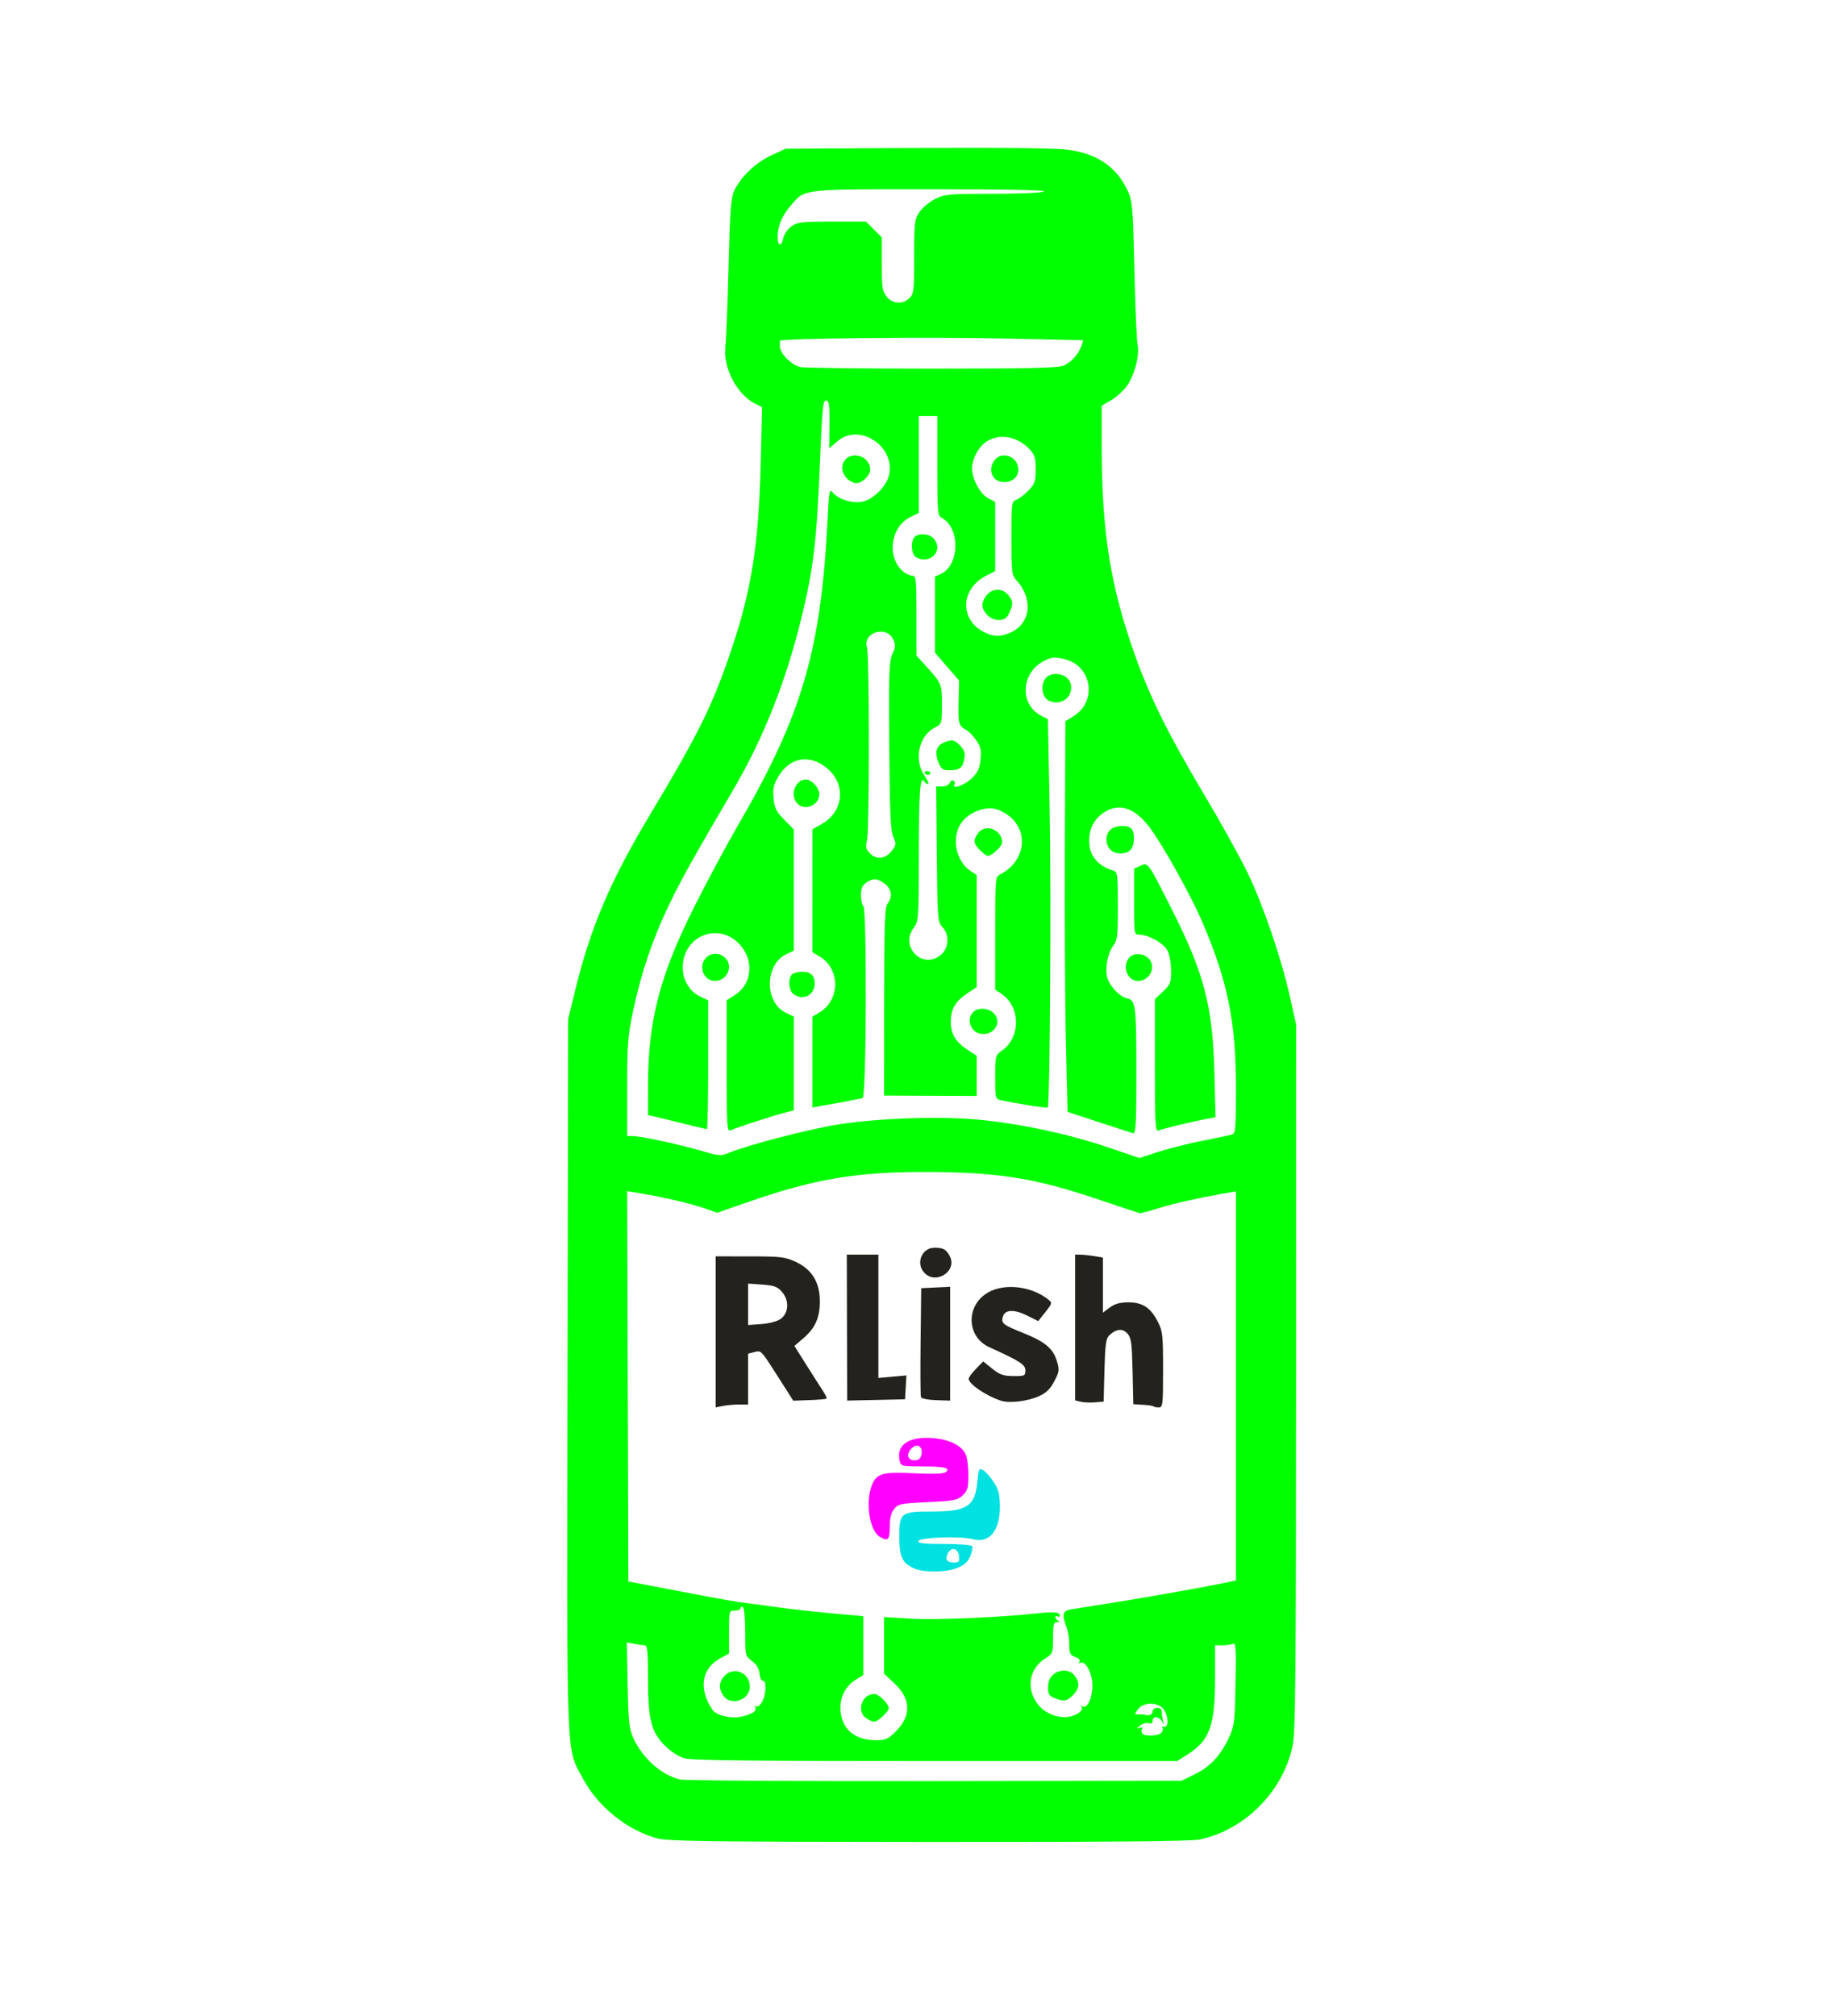 <?xml version="1.0" encoding="UTF-8" standalone="no"?>
<!-- Created with Inkscape (http://www.inkscape.org/) -->

<svg
   width="210mm"
   height="230.386mm"
   viewBox="0 0 210 230.386"
   version="1.1"
   id="svg1"
   xml:space="preserve"
   inkscape:version="1.3.2 (1:1.3.2+202311252150+091e20ef0f)"
   sodipodi:docname="rlish.svg"
   xmlns:inkscape="http://www.inkscape.org/namespaces/inkscape"
   xmlns:sodipodi="http://sodipodi.sourceforge.net/DTD/sodipodi-0.dtd"
   xmlns="http://www.w3.org/2000/svg"
   xmlns:svg="http://www.w3.org/2000/svg"><sodipodi:namedview
     id="namedview1"
     pagecolor="#ffffff"
     bordercolor="#000000"
     borderopacity="0.25"
     inkscape:showpageshadow="2"
     inkscape:pageopacity="0.0"
     inkscape:pagecheckerboard="0"
     inkscape:deskcolor="#d1d1d1"
     inkscape:document-units="mm"
     inkscape:zoom="0.26268005"
     inkscape:cx="312.16684"
     inkscape:cy="72.33134"
     inkscape:window-width="1850"
     inkscape:window-height="1016"
     inkscape:window-x="70"
     inkscape:window-y="27"
     inkscape:window-maximized="1"
     inkscape:current-layer="layer1" /><defs
     id="defs1" /><g
     inkscape:label="Layer 1"
     inkscape:groupmode="layer"
     id="layer1"
     transform="translate(0,-21.147)"><path
       style="fill:#00ff00"
       d="m 75.167,231.267 c -3.51,-0.944 -6.857,-3.654 -8.593,-6.957 -1.873,-3.564 -1.772,-0.814 -1.694,-45.997 l 0.07,-40.687 0.841,-3.44 c 1.731,-7.084 4.027,-12.452 8.54,-19.968 5.613,-9.347 7.212,-12.61 9.403,-19.191 2.203,-6.616 3.011,-11.858 3.229,-20.943 l 0.153,-6.391 -0.803,-0.415 c -2.127,-1.1 -3.683,-4.131 -3.385,-6.592 0.092,-0.758 0.253,-4.831 0.357,-9.051 0.156,-6.303 0.269,-7.847 0.631,-8.649 0.716,-1.586 2.448,-3.248 4.252,-4.081 l 1.653,-0.763 15.081,-0.082 c 9.396,-0.051 15.853,0.022 17.129,0.192 3.439,0.46 5.63,1.972 6.917,4.771 0.506,1.101 0.569,1.87 0.733,9.009 0.099,4.293 0.26,8.119 0.359,8.503 0.278,1.078 -0.345,3.514 -1.201,4.695 -0.425,0.586 -1.251,1.339 -1.835,1.673 l -1.063,0.607 6.9e-4,4.63 c 0.001,9.842 1.001,16.078 3.851,24.018 1.722,4.796 3.808,8.995 7.786,15.67 1.91,3.205 4.177,7.284 5.038,9.065 1.793,3.71 3.861,9.773 4.86,14.25 l 0.686,3.075 -0.005,40.317 c -0.004,34.601 -0.06,40.58 -0.397,42.169 -1.106,5.223 -5.49,9.62 -10.658,10.69 -0.972,0.201 -10.476,0.285 -30.956,0.273 -24.935,-0.015 -29.777,-0.077 -30.98,-0.401 z m 61.402,-7.331 c 1.769,-0.869 2.944,-2.119 3.894,-4.145 0.647,-1.379 0.694,-1.752 0.776,-6.2 0.081,-4.328 0.05,-4.719 -0.352,-4.564 -0.242,0.093 -0.788,0.169 -1.213,0.169 h -0.772 v 3.794 c 0,5.373 -0.615,7.074 -3.135,8.672 l -1.202,0.762 h -27.633 c -21.098,0 -27.89,-0.077 -28.722,-0.325 -0.626,-0.187 -1.56,-0.795 -2.196,-1.431 -1.58,-1.578 -1.936,-2.99 -1.936,-7.685 0,-3.038 -0.072,-3.788 -0.364,-3.788 -0.2,0 -0.746,-0.076 -1.212,-0.17 l -0.848,-0.17 0.098,4.866 c 0.086,4.262 0.168,5.017 0.657,6.084 1.053,2.295 3.217,4.217 5.309,4.716 0.553,0.132 13.422,0.217 29.168,0.194 l 28.178,-0.042 z m -34.165,-4.902 c 1.801,-1.801 1.742,-3.719 -0.169,-5.504 l -1.168,-1.09 v -3.238 -3.238 l 3.109,0.184 c 2.843,0.169 10.486,-0.158 14.486,-0.619 1.769,-0.204 2.514,-0.126 2.514,0.264 0,0.143 -0.119,0.187 -0.265,0.097 -0.146,-0.09 -0.265,-0.047 -0.265,0.095 0,0.142 0.149,0.318 0.331,0.392 0.198,0.08 0.144,0.142 -0.132,0.154 -0.393,0.018 -0.464,0.292 -0.466,1.807 -0.003,1.755 -0.02,1.796 -0.946,2.397 -3.083,1.997 -1.446,6.665 2.337,6.665 0.995,0 2.15,-0.686 1.883,-1.117 -0.102,-0.165 -0.055,-0.212 0.11,-0.11 0.518,0.32 1.117,-0.95 1.117,-2.368 0,-1.43 -0.809,-2.94 -1.385,-2.584 -0.169,0.104 -0.207,0.051 -0.095,-0.13 0.115,-0.186 -0.076,-0.407 -0.488,-0.564 -0.587,-0.223 -0.677,-0.415 -0.677,-1.437 0,-0.649 -0.135,-1.515 -0.299,-1.925 -0.565,-1.406 -0.46,-1.919 0.423,-2.069 0.441,-0.074 2.707,-0.434 5.036,-0.798 3.639,-0.57 11.432,-1.968 13.295,-2.385 l 0.595,-0.133 v -22.232 -22.232 l -0.992,0.17 c -3.086,0.527 -6.305,1.245 -7.903,1.763 -1.001,0.324 -1.939,0.572 -2.085,0.549 -0.146,-0.022 -2.189,-0.695 -4.542,-1.495 -7.419,-2.522 -11.661,-3.2 -20.064,-3.208 -7.859,-0.007 -12.652,0.809 -20.186,3.433 l -3.517,1.225 -1.643,-0.568 c -1.534,-0.531 -4.936,-1.306 -7.531,-1.716 l -1.126,-0.178 0.068,22.305 0.068,22.305 1.72,0.323 c 0.946,0.177 3.684,0.7 6.085,1.16 2.401,0.461 4.842,0.888 5.424,0.95 0.582,0.062 2.249,0.284 3.705,0.492 1.456,0.209 4.284,0.528 6.284,0.708 l 3.637,0.328 v 3.365 3.365 l -0.898,0.555 c -1.637,1.012 -2.198,3.215 -1.285,5.045 0.581,1.163 1.92,1.851 3.603,1.852 1.14,3.6e-4 1.404,-0.116 2.298,-1.01 z m -3.395,-1.518 c -1.137,-0.796 -0.471,-2.763 0.935,-2.763 0.525,0 1.652,1.115 1.652,1.635 0,0.369 -1.254,1.54 -1.649,1.54 -0.193,0 -0.615,-0.185 -0.938,-0.412 z m 21.571,-2.277 c -0.707,-0.258 -0.848,-0.58 -0.733,-1.677 0.149,-1.429 2.225,-2.022 3.034,-0.867 0.58,0.829 0.513,1.451 -0.238,2.202 -0.704,0.704 -0.956,0.746 -2.063,0.342 z m 12.202,3.921 c 0.162,-0.195 0.206,-0.443 0.099,-0.551 -0.108,-0.108 -0.018,-0.156 0.201,-0.108 0.642,0.143 0.429,-1.652 -0.263,-2.212 -0.797,-0.645 -2.156,-0.541 -2.721,0.208 -0.432,0.573 -0.432,0.603 0.007,0.583 0.255,-0.011 0.582,0.01 0.728,0.048 0.559,0.145 0.926,-0.01 0.926,-0.391 0,-0.22 0.235,-0.397 0.529,-0.397 0.345,0 0.529,0.176 0.529,0.508 0,0.279 0.069,0.726 0.152,0.992 0.142,0.453 0.133,0.454 -0.145,0.022 -0.373,-0.58 -1.065,-0.605 -1.065,-0.038 0,0.279 -0.144,0.37 -0.418,0.265 -0.23,-0.088 -0.677,0.033 -0.992,0.269 -0.435,0.326 -0.459,0.39 -0.097,0.268 0.282,-0.096 0.411,-0.055 0.315,0.1 -0.089,0.144 -0.088,0.381 0.002,0.526 0.24,0.389 1.872,0.322 2.214,-0.09 z m -46.611,-2.335 c 0.186,-0.154 0.262,-0.405 0.168,-0.556 -0.097,-0.156 -0.043,-0.197 0.124,-0.094 0.17,0.105 0.46,-0.139 0.686,-0.576 0.45,-0.87 0.486,-2.434 0.054,-2.355 -0.16,0.029 -0.328,-0.336 -0.374,-0.812 -0.057,-0.591 -0.329,-1.047 -0.86,-1.439 -0.771,-0.57 -0.777,-0.593 -0.777,-3.287 0,-1.523 -0.116,-2.784 -0.265,-2.876 -0.146,-0.09 -0.265,-0.037 -0.265,0.117 0,0.154 -0.298,0.28 -0.661,0.28 -0.658,0 -0.661,0.013 -0.661,2.453 v 2.453 l -0.97,0.522 c -2.181,1.175 -2.549,3.499 -0.932,5.9 0.435,0.646 2.145,1.055 3.314,0.793 0.594,-0.133 1.232,-0.369 1.418,-0.523 z m -3.477,-1.867 c -0.561,-0.801 -0.517,-1.58 0.128,-2.272 1.059,-1.137 2.9,-0.354 2.9,1.232 0,1.526 -2.166,2.27 -3.028,1.04 z m 54.754,-63.428 c 1.601,-0.317 3.119,-0.636 3.373,-0.709 0.421,-0.121 0.463,-0.611 0.463,-5.407 0,-7.488 -0.927,-12.074 -3.8,-18.8 -1.334,-3.123 -4.595,-8.978 -6.098,-10.948 -1.703,-2.233 -3.496,-2.798 -5.211,-1.644 -1.134,0.764 -1.681,1.855 -1.659,3.312 0.025,1.643 0.994,2.792 2.81,3.336 0.413,0.124 0.463,0.551 0.463,3.994 0,3.487 -0.052,3.926 -0.549,4.598 -0.605,0.818 -0.931,2.543 -0.674,3.565 0.248,0.988 1.406,2.225 2.257,2.412 1.02,0.224 1.077,0.693 1.081,8.822 0.002,5.298 -0.068,6.682 -0.334,6.615 -0.185,-0.047 -1.954,-0.619 -3.931,-1.27 l -3.594,-1.185 -0.189,-7.738 c -0.104,-4.256 -0.161,-14.3 -0.127,-22.32 l 0.062,-14.582 0.979,-0.618 c 2.692,-1.699 2.033,-5.736 -1.057,-6.477 -1.153,-0.277 -1.441,-0.255 -2.313,0.172 -2.677,1.312 -2.901,4.985 -0.383,6.287 l 0.774,0.4 0.201,10.262 c 0.191,9.782 0.035,33.857 -0.222,34.113 -0.103,0.103 -3.423,-0.417 -5.407,-0.846 -0.566,-0.123 -0.595,-0.251 -0.595,-2.619 0,-2.468 0.007,-2.496 0.798,-3.059 2.164,-1.541 2.098,-5.04 -0.124,-6.496 l -0.674,-0.442 v -6.443 c 0,-6.414 0.003,-6.444 0.595,-6.749 2.724,-1.401 3.297,-4.649 1.152,-6.532 -0.49,-0.43 -1.322,-0.864 -1.849,-0.962 -1.314,-0.247 -3.151,0.584 -3.859,1.745 -1.053,1.727 -0.495,4.301 1.17,5.392 l 0.674,0.442 v 6.408 6.408 l -0.971,0.64 c -1.467,0.966 -1.983,1.821 -1.983,3.285 0,1.464 0.516,2.32 1.983,3.285 l 0.971,0.64 v 2.293 2.293 l -5.292,-0.022 -5.292,-0.022 0.008,-10.716 c 0.007,-9.003 0.07,-10.798 0.397,-11.229 0.586,-0.775 0.468,-1.634 -0.309,-2.245 -0.833,-0.655 -1.366,-0.689 -2.154,-0.136 -0.436,0.305 -0.588,0.678 -0.588,1.44 0,0.565 0.119,1.101 0.265,1.191 0.422,0.261 0.357,21.81 -0.066,21.969 -0.182,0.068 -1.551,0.341 -3.043,0.606 l -2.712,0.482 v -5.188 -5.188 l 0.774,-0.457 c 2.429,-1.435 2.452,-5.009 0.04,-6.434 l -0.814,-0.481 0.002,-7.021 0.002,-7.021 1.07,-0.611 c 2.596,-1.483 2.81,-4.698 0.434,-6.511 -1.952,-1.489 -4.136,-1.049 -5.386,1.083 -0.565,0.964 -0.663,1.402 -0.557,2.497 0.107,1.117 0.302,1.507 1.223,2.445 l 1.095,1.116 v 6.923 6.923 l -0.872,0.414 c -2.47,1.172 -2.498,5.511 -0.043,6.682 l 0.914,0.436 v 5.365 5.365 l -1.124,0.283 c -1.165,0.293 -5.272,1.627 -6.085,1.976 -0.435,0.187 -0.463,-0.26 -0.463,-7.326 v -7.525 l 0.992,-0.641 c 1.889,-1.221 2.149,-3.856 0.558,-5.667 -2.394,-2.726 -6.58,-1.094 -6.576,2.564 0.001,1.448 0.771,2.733 1.982,3.311 l 0.928,0.442 v 7.359 c 0,4.048 -0.067,7.359 -0.15,7.359 -0.082,0 -1.303,-0.287 -2.712,-0.639 -1.409,-0.351 -2.89,-0.711 -3.29,-0.799 l -0.728,-0.16 0.002,-3.501 c 0.003,-7.258 1.355,-12.466 5.252,-20.241 1.439,-2.871 3.722,-7.125 5.073,-9.453 7.302,-12.583 9.445,-19.906 10.199,-34.845 0.171,-3.393 0.21,-3.591 0.611,-3.099 0.627,0.77 2.297,1.269 3.405,1.02 1.193,-0.269 2.652,-1.69 2.978,-2.901 0.901,-3.345 -3.359,-6.207 -5.909,-3.968 l -0.898,0.789 0.029,-2.7 c 0.024,-2.246 -0.04,-2.714 -0.382,-2.783 -0.359,-0.072 -0.452,0.89 -0.726,7.534 -0.354,8.579 -0.737,11.755 -2.084,17.267 -1.786,7.311 -4.347,13.788 -7.744,19.586 -4.81,8.21 -6.024,10.388 -7.45,13.361 -1.839,3.837 -3.157,7.737 -4.062,12.023 -0.601,2.847 -0.675,3.81 -0.675,8.751 v 5.552 h 0.632 c 0.921,0 5.238,0.927 7.805,1.676 2.048,0.598 2.292,0.618 3.149,0.259 2.211,-0.924 9.436,-2.791 12.737,-3.292 4.608,-0.699 11.417,-0.922 15.801,-0.519 4.661,0.429 10.358,1.64 14.752,3.136 l 3.68,1.253 2.141,-0.698 c 1.177,-0.384 3.45,-0.957 5.051,-1.274 z m -5.424,-8.601 v -7.587 l 0.926,-0.873 c 0.847,-0.799 0.926,-1.001 0.926,-2.377 0,-0.847 -0.181,-1.853 -0.414,-2.305 -0.433,-0.837 -2.149,-1.802 -3.224,-1.812 -0.589,-0.006 -0.595,-0.044 -0.593,-3.776 l 0.002,-3.77 0.7,-0.325 c 0.904,-0.42 0.858,-0.484 3.604,4.955 3.709,7.346 4.684,11.085 4.878,18.695 l 0.129,5.069 -1.549,0.31 c -1.777,0.356 -4.384,0.999 -4.98,1.227 -0.358,0.138 -0.405,-0.725 -0.405,-7.431 z m -20.729,-4.066 c -0.915,-1.011 -0.34,-2.427 0.986,-2.427 1.522,0 2.307,1.532 1.268,2.473 -0.639,0.578 -1.708,0.556 -2.253,-0.046 z m -20.66,-4.165 c -0.492,-0.492 -0.548,-1.728 -0.098,-2.177 0.175,-0.175 0.687,-0.318 1.138,-0.318 1.011,0 1.455,0.414 1.455,1.357 0,0.887 -0.624,1.553 -1.455,1.553 -0.343,0 -0.811,-0.187 -1.039,-0.416 z M 80.542,132.608 c -0.566,-0.864 -0.197,-2.034 0.747,-2.367 0.972,-0.344 2.049,0.391 2.049,1.398 0,1.54 -1.974,2.225 -2.797,0.969 z m 48.432,0.019 c -0.525,-0.801 -0.269,-1.959 0.51,-2.314 0.821,-0.374 1.955,0.127 2.163,0.956 0.416,1.656 -1.756,2.759 -2.674,1.358 z m -16.939,-14.303 c -0.757,-0.757 -0.803,-1.131 -0.238,-1.938 0.814,-1.163 2.763,-0.43 2.763,1.039 0,0.444 -1.166,1.548 -1.635,1.548 -0.133,0 -0.533,-0.292 -0.89,-0.649 z m 14.87,-0.099 c -0.578,-0.639 -0.556,-1.708 0.046,-2.253 0.564,-0.51 1.915,-0.579 2.374,-0.12 0.453,0.453 0.393,1.951 -0.098,2.442 -0.561,0.561 -1.784,0.526 -2.321,-0.068 z m -35.741,-5.224 c -0.91,-0.91 -0.274,-2.759 0.948,-2.759 0.683,0 1.546,0.938 1.546,1.679 0,1.25 -1.622,1.953 -2.495,1.08 z m 28.789,-11.745 c -0.678,-0.281 -0.985,-1.324 -0.649,-2.207 0.536,-1.409 2.992,-1.034 3.14,0.479 0.136,1.386 -1.155,2.281 -2.491,1.728 z M 96.833,75.846 c -1.054,-1.054 -0.5,-2.646 0.92,-2.646 0.955,0 1.725,0.735 1.725,1.646 0,0.632 -0.932,1.529 -1.587,1.529 -0.291,0 -0.767,-0.238 -1.058,-0.529 z m 10.754,54.406 c 0.908,-0.781 0.968,-2.279 0.127,-3.173 -0.523,-0.557 -0.55,-0.917 -0.621,-8.313 l -0.074,-7.731 0.699,1.6e-4 c 0.39,8e-5 0.769,-0.183 0.858,-0.413 0.087,-0.228 0.281,-0.338 0.429,-0.246 0.149,0.092 0.202,0.278 0.119,0.414 -0.385,0.622 1.044,0.155 1.876,-0.614 0.755,-0.698 0.958,-1.109 1.079,-2.183 0.124,-1.105 0.046,-1.472 -0.471,-2.224 -0.341,-0.496 -0.858,-1.031 -1.149,-1.191 -0.866,-0.473 -0.93,-0.71 -0.873,-3.234 l 0.054,-2.416 -1.377,-1.589 -1.377,-1.589 v -4.353 -4.353 l 0.662,-0.302 c 2.168,-0.988 2.24,-5.27 0.108,-6.411 -0.474,-0.253 -0.506,-0.63 -0.506,-5.95 v -5.679 h -1.058 -1.058 v 5.534 5.534 l -0.985,0.485 c -2.276,1.12 -2.713,4.66 -0.77,6.234 0.31,0.251 0.773,0.46 1.027,0.463 0.423,0.005 0.463,0.402 0.464,4.57 l 0.001,4.564 0.728,0.794 c 2.173,2.369 2.18,2.384 2.18,4.776 0,2.208 -0.005,2.224 -0.805,2.638 -1.846,0.954 -2.432,3.678 -1.187,5.513 0.359,0.53 0.545,0.963 0.412,0.963 -0.133,0 -0.322,-0.132 -0.422,-0.293 -0.493,-0.798 -0.636,1.036 -0.64,8.189 -0.004,7.359 -0.032,7.798 -0.533,8.436 -1.737,2.208 0.965,4.969 3.081,3.149 z m -1.863,-20.76 c -0.075,-0.121 0.037,-0.22 0.249,-0.22 0.212,0 0.385,0.099 0.385,0.22 0,0.121 -0.112,0.22 -0.249,0.22 -0.137,0 -0.31,-0.099 -0.385,-0.22 z m 1.561,-1.193 c -0.465,-1.112 -0.274,-1.877 0.564,-2.258 0.944,-0.43 1.256,-0.374 1.936,0.35 0.489,0.521 0.574,0.825 0.436,1.562 -0.184,0.983 -0.544,1.231 -1.78,1.231 -0.641,0 -0.854,-0.163 -1.155,-0.884 z m -2.58,-23.479 c -0.539,-0.314 -0.634,-1.819 -0.146,-2.307 0.474,-0.474 1.658,-0.383 2.155,0.166 1.233,1.363 -0.385,3.087 -2.01,2.141 z m -2.748,33.551 c 0.502,-0.675 0.515,-0.801 0.16,-1.587 -0.309,-0.685 -0.4,-2.737 -0.461,-10.379 -0.067,-8.358 -0.023,-9.643 0.357,-10.49 0.374,-0.834 0.384,-1.067 0.073,-1.72 -0.764,-1.601 -3.48,-0.757 -2.976,0.924 0.283,0.943 0.287,20.818 0.005,22.037 -0.188,0.813 -0.133,1.052 0.352,1.537 0.755,0.755 1.789,0.621 2.491,-0.323 z m 13.494,-24.899 c 2.353,-0.983 2.718,-3.83 0.766,-5.982 -0.567,-0.625 -0.598,-0.87 -0.598,-4.835 0,-4.086 0.013,-4.181 0.595,-4.408 0.327,-0.127 0.953,-0.608 1.389,-1.069 0.696,-0.735 0.794,-1.028 0.794,-2.387 0,-1.287 -0.112,-1.669 -0.661,-2.257 -1.403,-1.502 -3.385,-1.886 -4.916,-0.952 -0.924,0.563 -1.701,1.994 -1.693,3.113 0.009,1.223 0.925,2.923 1.825,3.389 l 0.815,0.421 v 3.957 3.957 l -1.036,0.529 c -2.918,1.489 -3.065,5.001 -0.268,6.427 1.094,0.558 1.83,0.582 2.988,0.099 z m -2.728,-2.19 c -0.36,-0.458 -0.494,-0.896 -0.385,-1.257 0.475,-1.563 2.05,-1.986 2.982,-0.801 0.527,0.67 0.522,1.004 -0.035,2.166 -0.421,0.878 -1.834,0.819 -2.563,-0.108 z m 1.382,-15.18 c -0.799,-0.318 -1.039,-1.411 -0.494,-2.243 0.834,-1.273 2.801,-0.583 2.801,0.983 0,1.062 -1.183,1.708 -2.307,1.261 z m 7.495,-13.173 c 0.858,-0.361 1.755,-1.38 2.059,-2.338 l 0.178,-0.559 -9.167,-0.196 c -8.826,-0.189 -25.51,-0.017 -25.51,0.263 4e-5,0.075 7.2e-5,0.372 7.2e-5,0.661 0,0.79 1.347,2.139 2.337,2.34 0.481,0.098 7.265,0.177 15.077,0.177 11.107,-7.51e-4 14.383,-0.076 15.026,-0.347 z M 103.977,55.208 c 0.485,-0.485 0.529,-0.882 0.529,-4.723 0,-3.912 0.04,-4.255 0.597,-5.093 0.329,-0.494 1.128,-1.167 1.776,-1.494 1.107,-0.559 1.507,-0.596 6.612,-0.599 3.051,-0.002 5.608,-0.117 5.831,-0.261 0.259,-0.167 -4.22,-0.258 -12.907,-0.261 -14.734,-0.004 -14.35,-0.046 -15.904,1.723 -1.084,1.235 -1.616,2.449 -1.616,3.688 0,1.139 0.422,1.231 0.661,0.144 0.095,-0.435 0.51,-1.03 0.922,-1.323 0.668,-0.476 1.164,-0.533 4.636,-0.533 h 3.888 l 0.9,0.9 0.9,0.9 v 3.033 c 0,2.668 0.066,3.117 0.548,3.731 0.671,0.853 1.865,0.929 2.627,0.168 z"
       id="path1"
       sodipodi:nodetypes="csscsssscssssscssscsssccssssccsssccssssscsscsssssccsssscssscccsssssssccsscssssssssscccsssscscsscccssssscccsssssssssssssssssssssssssssssssscsscssssssssssscsssccsssscssssssssssscsscsscsssscsssscscscsssscccsssccccccssssscscccsscccssssscccsscccssscsscscssssccsssssssccssssssscsssssscsccccssscccssscsscccssccssssssssssssssssssssssssssssssssssssssscsccssssssssscccccssscccccsscccsscssscscccssscsssssssssscscccscsccsssssssscscccsssssssssssssssscsssssssssscssssssscccscs" /><path
       d="m 100.584,196.798 c -1.144,-0.667 -1.667,-3.751 -0.972,-5.743 0.522,-1.499 1.213,-1.716 4.838,-1.525 1.98,0.104 3.362,0.069 3.602,-0.093 0.721,-0.486 -0.023,-0.688 -2.539,-0.688 -2.375,0 -2.511,-0.03 -2.652,-0.595 -0.465,-1.853 0.993,-2.867 3.798,-2.642 1.834,0.147 3.216,0.816 3.712,1.797 0.18,0.356 0.329,1.43 0.331,2.387 0.003,1.512 -0.082,1.82 -0.652,2.356 -0.592,0.556 -0.98,0.631 -3.992,0.774 -3.091,0.146 -3.374,0.204 -3.842,0.782 -0.358,0.442 -0.506,1.041 -0.506,2.051 0,1.48 -0.198,1.68 -1.124,1.14 z m 4.777,-9.536 c 0.097,-0.84 -0.548,-1.182 -1.131,-0.599 -0.73,0.73 -0.44,1.506 0.511,1.37 0.36,-0.052 0.567,-0.308 0.621,-0.771 z"
       style="fill:#ff00ff"
       id="path1-3"
       sodipodi:nodetypes="ssscsssscssssssssss" /><path
       d="m 104.494,200.403 c -1.339,-0.583 -1.688,-1.328 -1.688,-3.606 0,-2.765 0.162,-2.893 3.685,-2.893 4.082,0 4.983,-0.597 5.243,-3.473 0.127,-1.402 0.182,-1.512 0.636,-1.269 0.273,0.146 0.816,0.748 1.206,1.338 0.586,0.886 0.712,1.379 0.724,2.844 0.023,2.747 -1.218,4.237 -3.095,3.718 -1.361,-0.376 -6.076,-0.213 -6.218,0.214 -0.084,0.252 0.618,0.331 2.939,0.331 1.677,0 3.119,0.114 3.205,0.253 0.086,0.139 -0.012,0.656 -0.218,1.15 -0.273,0.653 -0.672,1.016 -1.469,1.335 -1.313,0.525 -3.811,0.555 -4.952,0.058 z m 5.143,-1.403 c -0.103,-0.896 -0.863,-1.102 -1.269,-0.343 -0.379,0.707 -0.145,1.069 0.689,1.069 0.567,0 0.651,-0.105 0.58,-0.725 z"
       style="fill:#00e1e1;fill-opacity:1"
       id="path1-26" /><path
       d="m 131.871,181.884 c -0.065,-0.065 -0.612,-0.147 -1.216,-0.183 l -1.098,-0.065 -0.085,-3.759 c -0.074,-3.261 -0.152,-3.833 -0.592,-4.319 -0.559,-0.616 -1.283,-0.544 -2.069,0.207 -0.382,0.365 -0.476,1.046 -0.554,4.007 l -0.094,3.568 -1.008,0.085 c -0.555,0.046 -1.287,0.015 -1.629,-0.071 l -0.621,-0.156 v -8.329 -8.329 l 0.595,0.003 c 0.327,0.002 1.042,0.077 1.587,0.167 l 0.992,0.164 v 3.148 3.148 l 0.795,-0.588 c 0.572,-0.423 1.166,-0.588 2.118,-0.588 1.627,0 2.544,0.605 3.371,2.224 0.545,1.067 0.595,1.527 0.595,5.475 0,4.003 -0.035,4.31 -0.485,4.31 -0.267,0 -0.538,-0.053 -0.603,-0.118 z m -17.434,-0.643 c -1.717,-0.56 -3.702,-1.908 -3.702,-2.513 0,-0.15 0.373,-0.657 0.83,-1.128 l 0.83,-0.856 1.036,0.833 c 0.857,0.689 1.274,0.835 2.411,0.843 1.293,0.01 1.375,-0.029 1.375,-0.651 0,-0.662 -0.6,-1.048 -4.121,-2.646 -2.645,-1.2 -2.71,-4.816 -0.113,-6.276 1.893,-1.064 4.955,-0.695 6.846,0.824 0.478,0.384 0.466,0.435 -0.324,1.433 l -0.819,1.034 -1.323,-0.655 c -1.465,-0.725 -2.511,-0.661 -2.728,0.167 -0.197,0.752 0.012,0.917 2.328,1.843 2.511,1.003 3.424,1.77 3.866,3.246 0.296,0.988 0.268,1.194 -0.313,2.288 -0.476,0.897 -0.926,1.33 -1.771,1.704 -1.311,0.58 -3.352,0.821 -4.309,0.508 z m -17.613,-8.359 -0.02,-8.342 h 1.806 1.806 v 7.048 7.048 l 1.601,-0.145 1.601,-0.145 -0.079,1.365 -0.079,1.365 -3.307,0.073 -3.307,0.073 z m 8.458,7.95 c -0.062,-0.163 -0.082,-3.032 -0.042,-6.376 l 0.071,-6.08 1.654,-0.079 1.654,-0.079 v 6.503 6.503 l -1.611,-0.048 c -0.901,-0.027 -1.661,-0.179 -1.725,-0.344 z m 0.426,-14.175 c -1.076,-1.076 -0.356,-2.914 1.139,-2.906 0.993,0.005 1.319,0.188 1.73,0.969 0.877,1.667 -1.521,3.286 -2.87,1.937 z"
       style="fill:#24221c;stroke:none"
       id="path1-6"
       sodipodi:nodetypes="sscsssscccccccscccsssssssssscscssssscssssssscccccccccccccssccccccssscss" /><path
       d="m 81.817,173.37 v -8.632 l 3.903,0.003 c 3.561,0.002 4.022,0.058 5.267,0.638 1.833,0.853 2.737,2.341 2.737,4.502 0,1.866 -0.534,3.06 -1.887,4.218 l -1.024,0.877 1.401,2.223 c 0.77,1.223 1.62,2.555 1.888,2.959 0.268,0.405 0.441,0.782 0.384,0.839 -0.057,0.057 -0.936,0.134 -1.954,0.171 l -1.851,0.067 -1.503,-2.362 c -2.229,-3.501 -2.131,-3.396 -2.945,-3.192 l -0.711,0.179 v 2.905 2.905 H 84.496 c -0.564,0 -1.397,0.074 -1.852,0.165 l -0.827,0.165 z m 7.408,-1.471 c 0.942,-0.665 1.029,-2.096 0.186,-3.075 -0.537,-0.625 -0.887,-0.757 -2.263,-0.857 l -1.627,-0.118 v 2.369 2.369 l 1.521,-0.11 c 0.867,-0.063 1.806,-0.311 2.183,-0.577 z"
       style="fill:#24221c;stroke:none"
       id="path1-2" /></g></svg>
